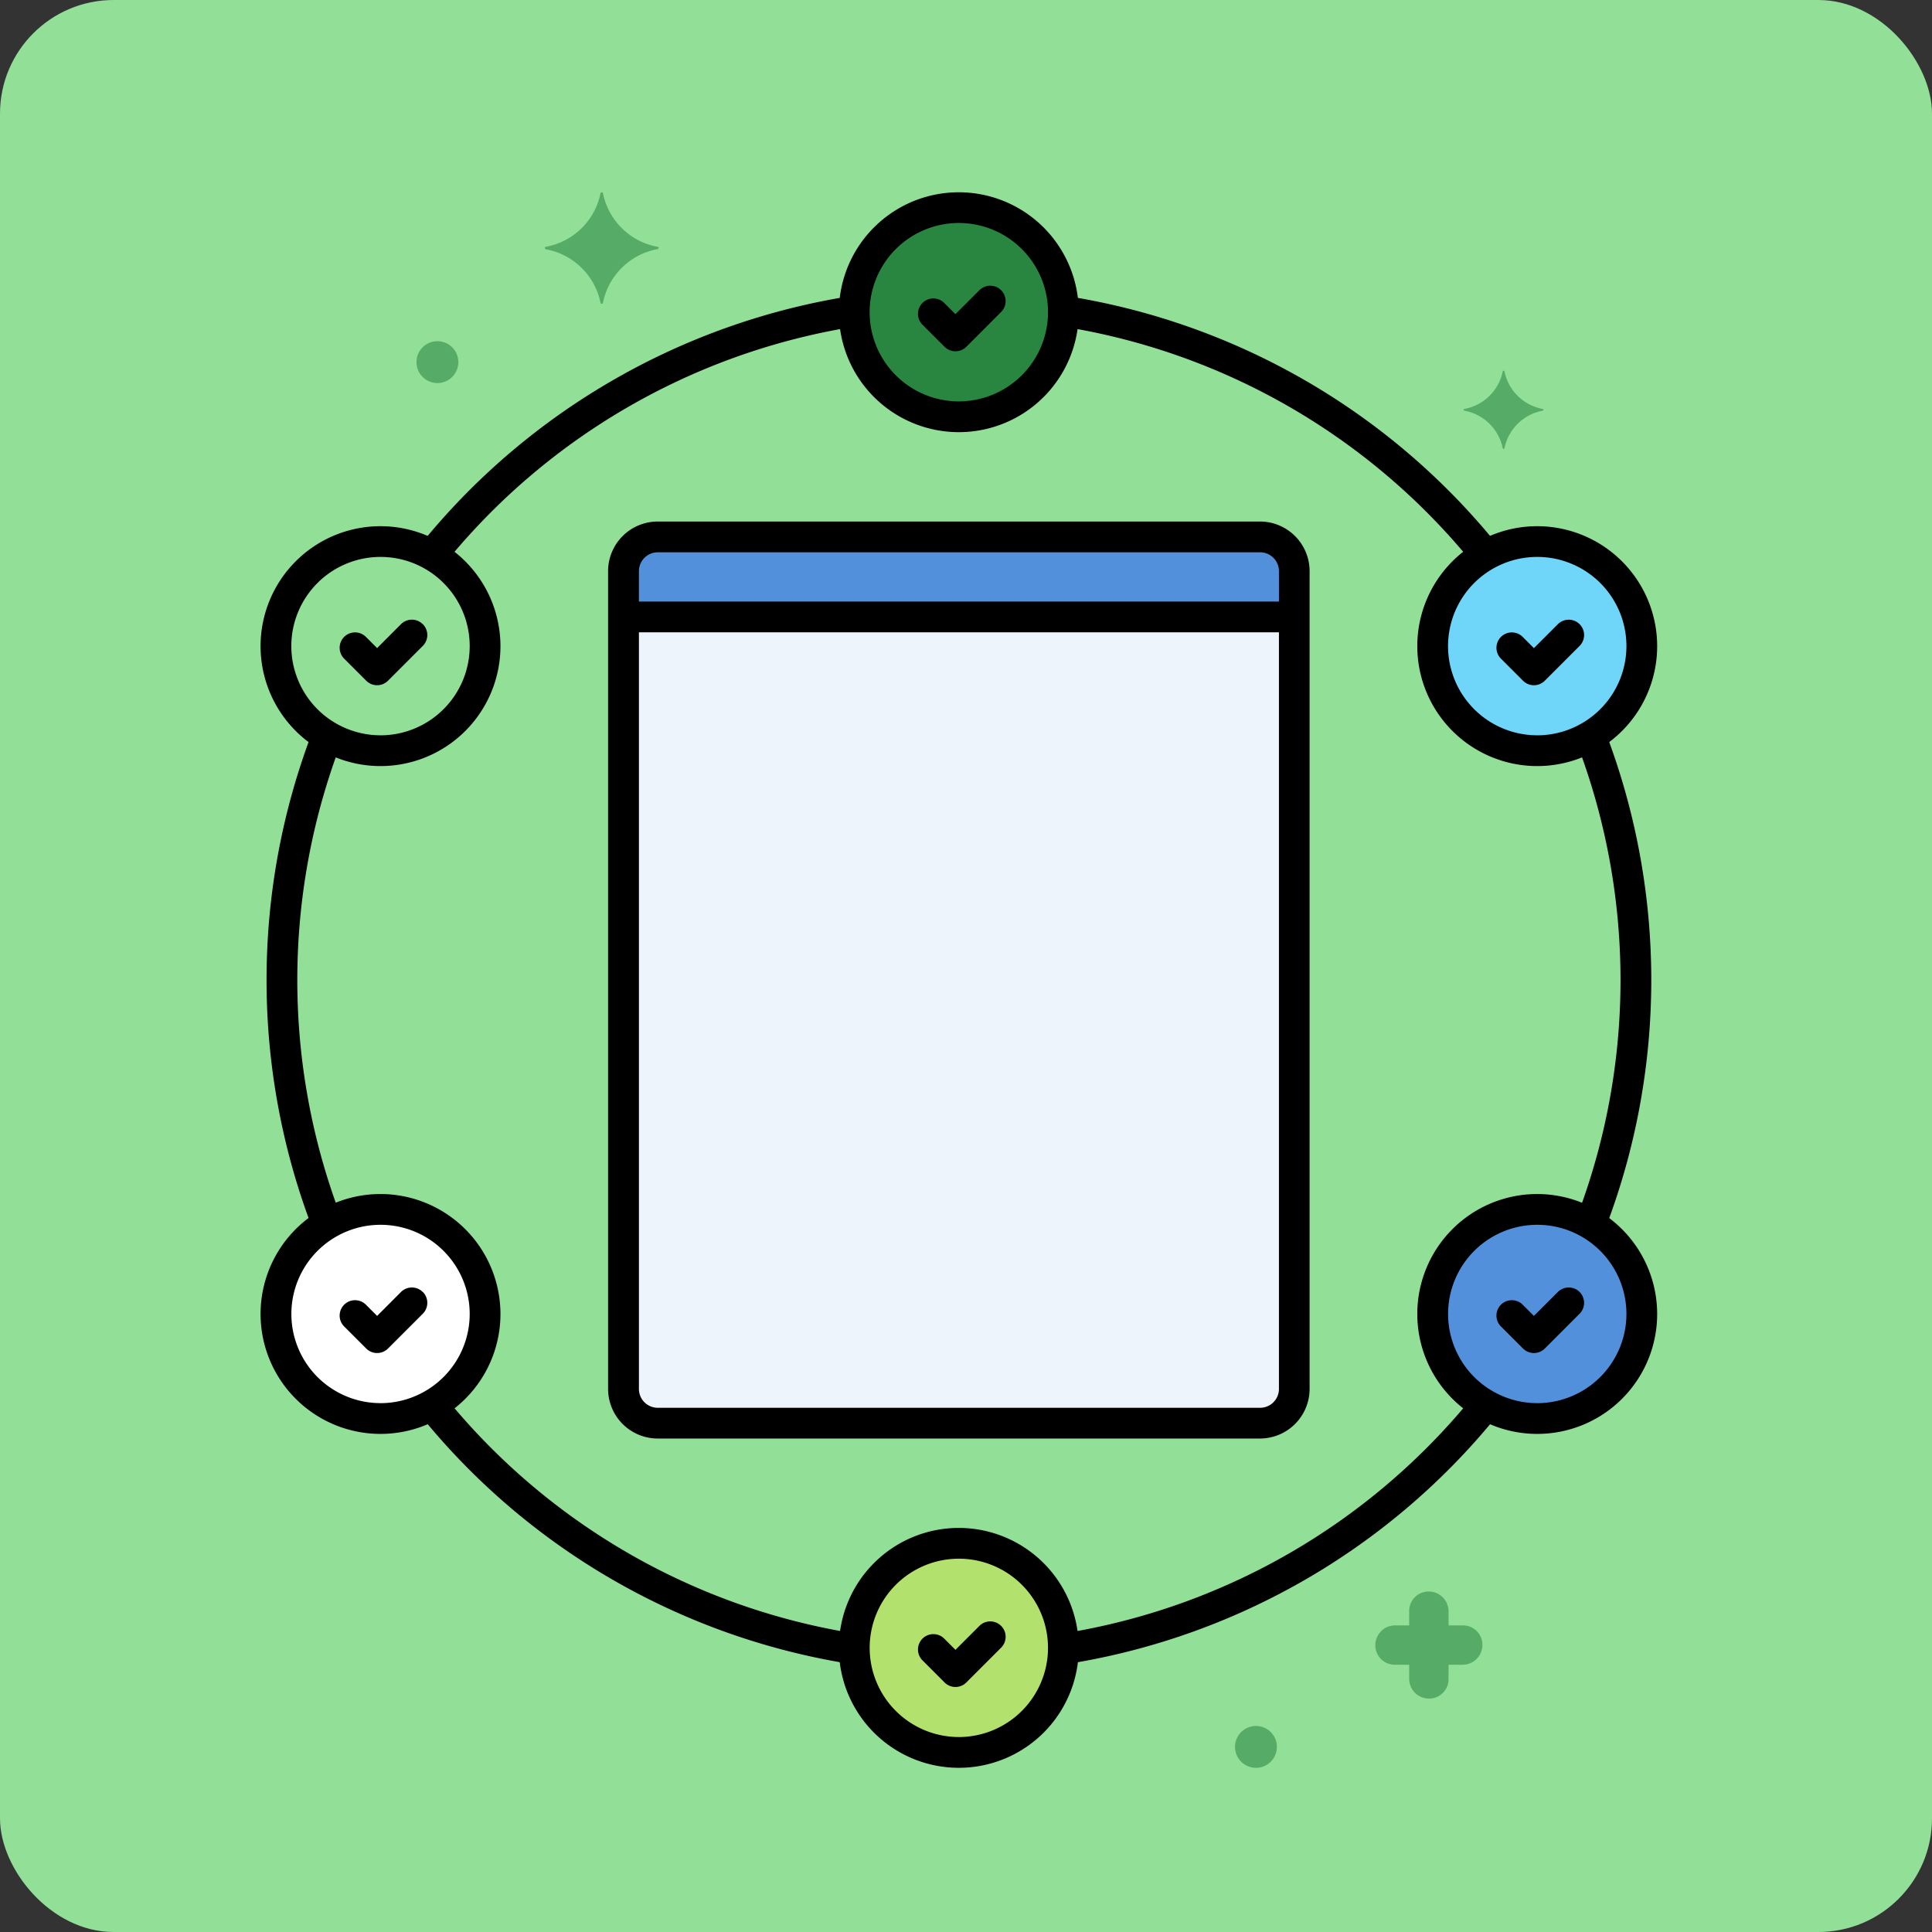 <svg xmlns="http://www.w3.org/2000/svg" width="85" height="85" viewBox="0 0 85 85">
  <rect x="0" y="0" width="85" height="85" fill="#333333" stroke="none"/>
  <g id="Grupo_1067340" data-name="Grupo 1067340" transform="translate(-180 -429)">
    <g id="Grupo_1067278" data-name="Grupo 1067278">
      <g id="Grupo_1063897" data-name="Grupo 1063897" transform="translate(0 -17)">
        <rect id="Rectángulo_373435" data-name="Rectángulo 373435" width="85" height="85" rx="5" transform="translate(180 446)" fill="#92df98"/>
      </g>
      <g id="Layer_23" data-name="Layer 23" transform="translate(163.22 445.33)">
        <g id="Grupo_1067277" data-name="Grupo 1067277" transform="translate(28.114 -9.104)">
          <g id="Grupo_1067205" data-name="Grupo 1067205" transform="translate(24.358 0)">
            <g id="Grupo_1067204" data-name="Grupo 1067204">
              <circle id="Elipse_8342" data-name="Elipse 8342" cx="4.602" cy="4.602" r="4.602" transform="translate(0 6.508) rotate(-45)" fill="#288640"/>
            </g>
          </g>
          <g id="Grupo_1067207" data-name="Grupo 1067207" transform="translate(50.307 15.188)">
            <g id="Grupo_1067206" data-name="Grupo 1067206" transform="translate(0)">
              <circle id="Elipse_8343" data-name="Elipse 8343" cx="4.602" cy="4.602" r="4.602" transform="matrix(0.383, -0.924, 0.924, 0.383, 0, 8.502)" fill="#70d6f9"/>
            </g>
          </g>
          <g id="Grupo_1067209" data-name="Grupo 1067209" transform="translate(51.686 45.985)">
            <g id="Grupo_1067208" data-name="Grupo 1067208">
              <circle id="Elipse_8344" data-name="Elipse 8344" cx="4.6" cy="4.6" r="4.6" fill="#5290db"/>
            </g>
          </g>
          <g id="Grupo_1067211" data-name="Grupo 1067211" transform="translate(0.803 16.602)">
            <g id="Grupo_1067210" data-name="Grupo 1067210">
              <circle id="Elipse_8345" data-name="Elipse 8345" cx="4.6" cy="4.6" r="4.6" fill="#92df98"/>
            </g>
          </g>
          <g id="Grupo_1067213" data-name="Grupo 1067213" transform="translate(26.243 60.67)">
            <g id="Grupo_1067212" data-name="Grupo 1067212">
              <circle id="Elipse_8346" data-name="Elipse 8346" cx="4.6" cy="4.6" r="4.6" fill="#b2e26d"/>
            </g>
          </g>
          <g id="Grupo_1067215" data-name="Grupo 1067215" transform="translate(0 45.151)">
            <g id="Grupo_1067214" data-name="Grupo 1067214" transform="translate(0 0)">
              <circle id="Elipse_8347" data-name="Elipse 8347" cx="4.6" cy="4.6" r="4.6" transform="matrix(0.98, -0.198, 0.198, 0.98, 0, 1.817)" fill="#fff"/>
            </g>
          </g>
          <g id="Grupo_1067217" data-name="Grupo 1067217" transform="translate(16.096 16.396)">
            <g id="Grupo_1067216" data-name="Grupo 1067216">
              <path id="Trazado_807403" data-name="Trazado 807403" d="M175.009,112h-26.5A1.51,1.51,0,0,0,147,113.505v35.98a1.51,1.51,0,0,0,1.505,1.506h26.5a1.51,1.51,0,0,0,1.506-1.506v-35.98A1.51,1.51,0,0,0,175.009,112Z" transform="translate(-147 -112)" fill="#edf4fc"/>
            </g>
          </g>
          <g id="Grupo_1067219" data-name="Grupo 1067219" transform="translate(16.096 16.396)">
            <g id="Grupo_1067218" data-name="Grupo 1067218">
              <path id="Trazado_807404" data-name="Trazado 807404" d="M175.009,112h-26.5A1.51,1.51,0,0,0,147,113.505v2.015h29.514v-2.015A1.51,1.51,0,0,0,175.009,112Z" transform="translate(-147 -112)" fill="#5290db"/>
            </g>
          </g>
          <g id="Grupo_1067221" data-name="Grupo 1067221" transform="translate(53.056 9.085)" opacity="0.57">
            <g id="Grupo_1067220" data-name="Grupo 1067220">
              <path id="Trazado_807405" data-name="Trazado 807405" d="M423.486,59.683A2.108,2.108,0,0,1,421.8,58.03c0-.038-.076-.038-.076,0a2.108,2.108,0,0,1-1.691,1.653c-.038,0-.038.057,0,.076a2.108,2.108,0,0,1,1.691,1.653c0,.038.076.038.076,0a2.108,2.108,0,0,1,1.691-1.653C423.524,59.74,423.524,59.683,423.486,59.683Z" transform="translate(-420 -58.002)" fill="#288640"/>
            </g>
          </g>
          <g id="Grupo_1067223" data-name="Grupo 1067223" transform="translate(12.634 1.233)" opacity="0.57">
            <g id="Grupo_1067222" data-name="Grupo 1067222">
              <path id="Trazado_807406" data-name="Trazado 807406" d="M126.4,2.4a3,3,0,0,1-2.41-2.356c0-.054-.108-.054-.108,0a3,3,0,0,1-2.41,2.356c-.054,0-.054.081,0,.108a3,3,0,0,1,2.41,2.356c0,.054.108.054.108,0A3,3,0,0,1,126.4,2.5C126.453,2.478,126.453,2.4,126.4,2.4Z" transform="translate(-121.43)" fill="#288640"/>
            </g>
          </g>
          <g id="Grupo_1067225" data-name="Grupo 1067225" transform="translate(49.175 62.795)" opacity="0.57">
            <g id="Grupo_1067224" data-name="Grupo 1067224">
              <path id="Trazado_807407" data-name="Trazado 807407" d="M395.179,456.205h-.623v-.623a.873.873,0,0,0-.867-.867.855.855,0,0,0-.866.867v.623H392.2a.872.872,0,0,0-.866.866.855.855,0,0,0,.866.866h.623v.623a.872.872,0,0,0,.866.866.855.855,0,0,0,.867-.866v-.623h.623a.872.872,0,0,0,.866-.866A.855.855,0,0,0,395.179,456.205Z" transform="translate(-391.334 -454.716)" fill="#288640"/>
            </g>
          </g>
          <g id="Grupo_1067227" data-name="Grupo 1067227" transform="translate(6.989 7.785)" opacity="0.57">
            <g id="Grupo_1067226" data-name="Grupo 1067226">
              <path id="Trazado_807408" data-name="Trazado 807408" d="M80.655,48.4a.921.921,0,1,0,.921.921A.921.921,0,0,0,80.655,48.4Z" transform="translate(-79.734 -48.4)" fill="#288640"/>
            </g>
          </g>
          <g id="Grupo_1067229" data-name="Grupo 1067229" transform="translate(43.002 68.709)" opacity="0.57">
            <g id="Grupo_1067228" data-name="Grupo 1067228">
              <path id="Trazado_807409" data-name="Trazado 807409" d="M346.655,498.4a.921.921,0,1,0,.921.921A.921.921,0,0,0,346.655,498.4Z" transform="translate(-345.734 -498.4)" fill="#288640"/>
            </g>
          </g>
          <g id="Grupo_1067232" data-name="Grupo 1067232" transform="translate(25.576 1.233)">
            <g id="Grupo_1067231" data-name="Grupo 1067231">
              <g id="Grupo_1067230" data-name="Grupo 1067230">
                <path id="Trazado_807410" data-name="Trazado 807410" d="M222.3,0a5.277,5.277,0,1,0,5.277,5.277A5.283,5.283,0,0,0,222.3,0Zm0,9.2a3.924,3.924,0,1,1,3.924-3.924A3.928,3.928,0,0,1,222.3,9.2Z" transform="translate(-217.026)"/>
              </g>
            </g>
          </g>
          <g id="Grupo_1067234" data-name="Grupo 1067234" transform="translate(29.067 5.345)">
            <g id="Grupo_1067233" data-name="Grupo 1067233">
              <path id="Trazado_807411" data-name="Trazado 807411" d="M246.457,30.576a.677.677,0,0,0-.957,0l-1.053,1.053-.479-.479a.677.677,0,1,0-.957.957l.957.957a.677.677,0,0,0,.957,0l1.532-1.532A.677.677,0,0,0,246.457,30.576Z" transform="translate(-242.812 -30.378)"/>
            </g>
          </g>
          <g id="Grupo_1067237" data-name="Grupo 1067237" transform="translate(51.021 15.924)">
            <g id="Grupo_1067236" data-name="Grupo 1067236">
              <g id="Grupo_1067235" data-name="Grupo 1067235">
                <path id="Trazado_807412" data-name="Trazado 807412" d="M410.243,108.516a5.277,5.277,0,1,0,5.277,5.277A5.283,5.283,0,0,0,410.243,108.516Zm0,9.2a3.924,3.924,0,1,1,3.924-3.924A3.928,3.928,0,0,1,410.243,117.717Z" transform="translate(-404.966 -108.516)"/>
              </g>
            </g>
          </g>
          <g id="Grupo_1067239" data-name="Grupo 1067239" transform="translate(54.512 20.037)">
            <g id="Grupo_1067238" data-name="Grupo 1067238">
              <path id="Trazado_807413" data-name="Trazado 807413" d="M434.4,139.091a.676.676,0,0,0-.957,0l-1.053,1.053-.479-.479a.677.677,0,1,0-.957.957l.957.957a.677.677,0,0,0,.957,0l1.532-1.532a.677.677,0,0,0,0-.957Z" transform="translate(-430.75 -138.892)"/>
            </g>
          </g>
          <g id="Grupo_1067242" data-name="Grupo 1067242" transform="translate(51.021 45.306)">
            <g id="Grupo_1067241" data-name="Grupo 1067241" transform="translate(0 0)">
              <g id="Grupo_1067240" data-name="Grupo 1067240">
                <path id="Trazado_807414" data-name="Trazado 807414" d="M410.243,325.536a5.277,5.277,0,1,0,5.277,5.277A5.283,5.283,0,0,0,410.243,325.536Zm0,9.2a3.923,3.923,0,1,1,3.924-3.924A3.928,3.928,0,0,1,410.243,334.737Z" transform="translate(-404.966 -325.536)"/>
              </g>
            </g>
          </g>
          <g id="Grupo_1067244" data-name="Grupo 1067244" transform="translate(54.512 49.418)">
            <g id="Grupo_1067243" data-name="Grupo 1067243">
              <path id="Trazado_807415" data-name="Trazado 807415" d="M434.4,356.111a.676.676,0,0,0-.957,0l-1.053,1.053-.479-.479a.677.677,0,1,0-.957.957l.957.957a.677.677,0,0,0,.957,0l1.532-1.532A.677.677,0,0,0,434.4,356.111Z" transform="translate(-430.75 -355.913)"/>
            </g>
          </g>
          <g id="Grupo_1067247" data-name="Grupo 1067247" transform="translate(0.13 15.924)">
            <g id="Grupo_1067246" data-name="Grupo 1067246">
              <g id="Grupo_1067245" data-name="Grupo 1067245">
                <path id="Trazado_807416" data-name="Trazado 807416" d="M34.353,108.516a5.277,5.277,0,1,0,5.277,5.277A5.283,5.283,0,0,0,34.353,108.516Zm0,9.2a3.924,3.924,0,1,1,3.924-3.924A3.928,3.928,0,0,1,34.353,117.717Z" transform="translate(-29.076 -108.516)"/>
              </g>
            </g>
          </g>
          <g id="Grupo_1067249" data-name="Grupo 1067249" transform="translate(3.621 20.037)">
            <g id="Grupo_1067248" data-name="Grupo 1067248">
              <path id="Trazado_807417" data-name="Trazado 807417" d="M58.507,139.092a.677.677,0,0,0-.957,0L56.5,140.145l-.479-.479a.677.677,0,1,0-.957.957l.957.957a.677.677,0,0,0,.957,0l1.532-1.532a.677.677,0,0,0,0-.957Z" transform="translate(-54.863 -138.894)"/>
            </g>
          </g>
          <g id="Grupo_1067252" data-name="Grupo 1067252" transform="translate(25.576 59.996)">
            <g id="Grupo_1067251" data-name="Grupo 1067251">
              <g id="Grupo_1067250" data-name="Grupo 1067250">
                <path id="Trazado_807418" data-name="Trazado 807418" d="M222.3,434.04a5.277,5.277,0,1,0,5.277,5.277,5.283,5.283,0,0,0-5.277-5.277Zm0,9.2a3.923,3.923,0,1,1,3.924-3.924A3.928,3.928,0,0,1,222.3,443.241Z" transform="translate(-217.026 -434.04)"/>
              </g>
            </g>
          </g>
          <g id="Grupo_1067254" data-name="Grupo 1067254" transform="translate(29.067 64.109)">
            <g id="Grupo_1067253" data-name="Grupo 1067253">
              <path id="Trazado_807419" data-name="Trazado 807419" d="M246.457,464.616a.677.677,0,0,0-.957,0l-1.053,1.053-.479-.479a.677.677,0,1,0-.957.957l.957.958a.677.677,0,0,0,.957,0l1.532-1.532a.677.677,0,0,0,0-.957Z" transform="translate(-242.812 -464.418)"/>
            </g>
          </g>
          <g id="Grupo_1067257" data-name="Grupo 1067257" transform="translate(0.13 45.306)">
            <g id="Grupo_1067256" data-name="Grupo 1067256" transform="translate(0 0)">
              <g id="Grupo_1067255" data-name="Grupo 1067255">
                <path id="Trazado_807420" data-name="Trazado 807420" d="M34.353,325.536a5.277,5.277,0,1,0,5.277,5.277A5.283,5.283,0,0,0,34.353,325.536Zm0,9.2a3.923,3.923,0,1,1,3.924-3.924A3.928,3.928,0,0,1,34.353,334.737Z" transform="translate(-29.076 -325.536)"/>
              </g>
            </g>
          </g>
          <g id="Grupo_1067259" data-name="Grupo 1067259" transform="translate(3.621 49.418)">
            <g id="Grupo_1067258" data-name="Grupo 1067258">
              <path id="Trazado_807421" data-name="Trazado 807421" d="M58.507,356.11a.677.677,0,0,0-.957,0L56.5,357.163l-.479-.479a.677.677,0,1,0-.957.957l.957.957a.677.677,0,0,0,.957,0l1.532-1.532a.677.677,0,0,0,0-.957Z" transform="translate(-54.863 -355.912)"/>
            </g>
          </g>
          <g id="Grupo_1067261" data-name="Grupo 1067261" transform="translate(7.248 5.85)">
            <g id="Grupo_1067260" data-name="Grupo 1067260" transform="translate(0 0)">
              <path id="Trazado_807422" data-name="Trazado 807422" d="M100.915,34.672a.677.677,0,0,0-.78-.555A30.452,30.452,0,0,0,81.8,44.706a.677.677,0,0,0,1.042.865A29.1,29.1,0,0,1,100.36,35.452a.677.677,0,0,0,.555-.78Z" transform="translate(-81.647 -34.108)"/>
            </g>
          </g>
          <g id="Grupo_1067263" data-name="Grupo 1067263" transform="translate(35.183 5.851)">
            <g id="Grupo_1067262" data-name="Grupo 1067262" transform="translate(0 0)">
              <path id="Trazado_807423" data-name="Trazado 807423" d="M307.1,44.707a30.452,30.452,0,0,0-18.33-10.588.677.677,0,1,0-.226,1.335,29.1,29.1,0,0,1,17.514,10.118.677.677,0,1,0,1.042-.865Z" transform="translate(-287.981 -34.11)"/>
            </g>
          </g>
          <g id="Grupo_1067265" data-name="Grupo 1067265" transform="translate(58.111 24.862)">
            <g id="Grupo_1067264" data-name="Grupo 1067264">
              <path id="Trazado_807424" data-name="Trazado 807424" d="M458.649,174.972a.677.677,0,0,0-1.269.471,29.218,29.218,0,0,1,0,20.237.677.677,0,1,0,1.269.471,30.571,30.571,0,0,0,0-21.178Z" transform="translate(-457.337 -174.53)"/>
            </g>
          </g>
          <g id="Grupo_1067267" data-name="Grupo 1067267" transform="translate(35.182 54.227)">
            <g id="Grupo_1067266" data-name="Grupo 1067266">
              <path id="Trazado_807425" data-name="Trazado 807425" d="M307.008,391.586a.677.677,0,0,0-.953.089,29.1,29.1,0,0,1-17.514,10.117.677.677,0,1,0,.226,1.335A30.453,30.453,0,0,0,307.1,392.539.676.676,0,0,0,307.008,391.586Z" transform="translate(-287.977 -391.43)"/>
            </g>
          </g>
          <g id="Grupo_1067269" data-name="Grupo 1067269" transform="translate(7.248 54.227)">
            <g id="Grupo_1067268" data-name="Grupo 1067268">
              <path id="Trazado_807426" data-name="Trazado 807426" d="M100.365,401.788a29.1,29.1,0,0,1-17.514-10.117.677.677,0,1,0-1.042.865,30.452,30.452,0,0,0,18.33,10.587.667.667,0,0,0,.114.01.677.677,0,0,0,.112-1.345Z" transform="translate(-81.653 -391.426)"/>
            </g>
          </g>
          <g id="Grupo_1067271" data-name="Grupo 1067271" transform="translate(0.392 24.862)">
            <g id="Grupo_1067270" data-name="Grupo 1067270">
              <path id="Trazado_807427" data-name="Trazado 807427" d="M34.168,195.682a29.218,29.218,0,0,1,0-20.235.677.677,0,1,0-1.269-.471,30.574,30.574,0,0,0,0,21.177.677.677,0,1,0,1.27-.471Z" transform="translate(-31.006 -174.535)"/>
            </g>
          </g>
          <g id="Grupo_1067274" data-name="Grupo 1067274" transform="translate(15.419 15.719)">
            <g id="Grupo_1067273" data-name="Grupo 1067273">
              <g id="Grupo_1067272" data-name="Grupo 1067272">
                <path id="Trazado_807428" data-name="Trazado 807428" d="M170.686,107h-26.5A2.185,2.185,0,0,0,142,109.182v35.98a2.185,2.185,0,0,0,2.182,2.182h26.5a2.185,2.185,0,0,0,2.182-2.182v-35.98A2.185,2.185,0,0,0,170.686,107Zm.829,38.163a.829.829,0,0,1-.829.829h-26.5a.829.829,0,0,1-.829-.829v-35.98a.829.829,0,0,1,.829-.829h26.5a.829.829,0,0,1,.829.829Z" transform="translate(-142 -107)"/>
              </g>
            </g>
          </g>
          <g id="Grupo_1067276" data-name="Grupo 1067276" transform="translate(15.689 19.239)">
            <g id="Grupo_1067275" data-name="Grupo 1067275">
              <path id="Trazado_807429" data-name="Trazado 807429" d="M173.712,133H144.677a.677.677,0,0,0,0,1.354h29.035a.677.677,0,1,0,0-1.354Z" transform="translate(-144 -133)"/>
            </g>
          </g>
        </g>
      </g>
    </g>
  </g>
</svg>
